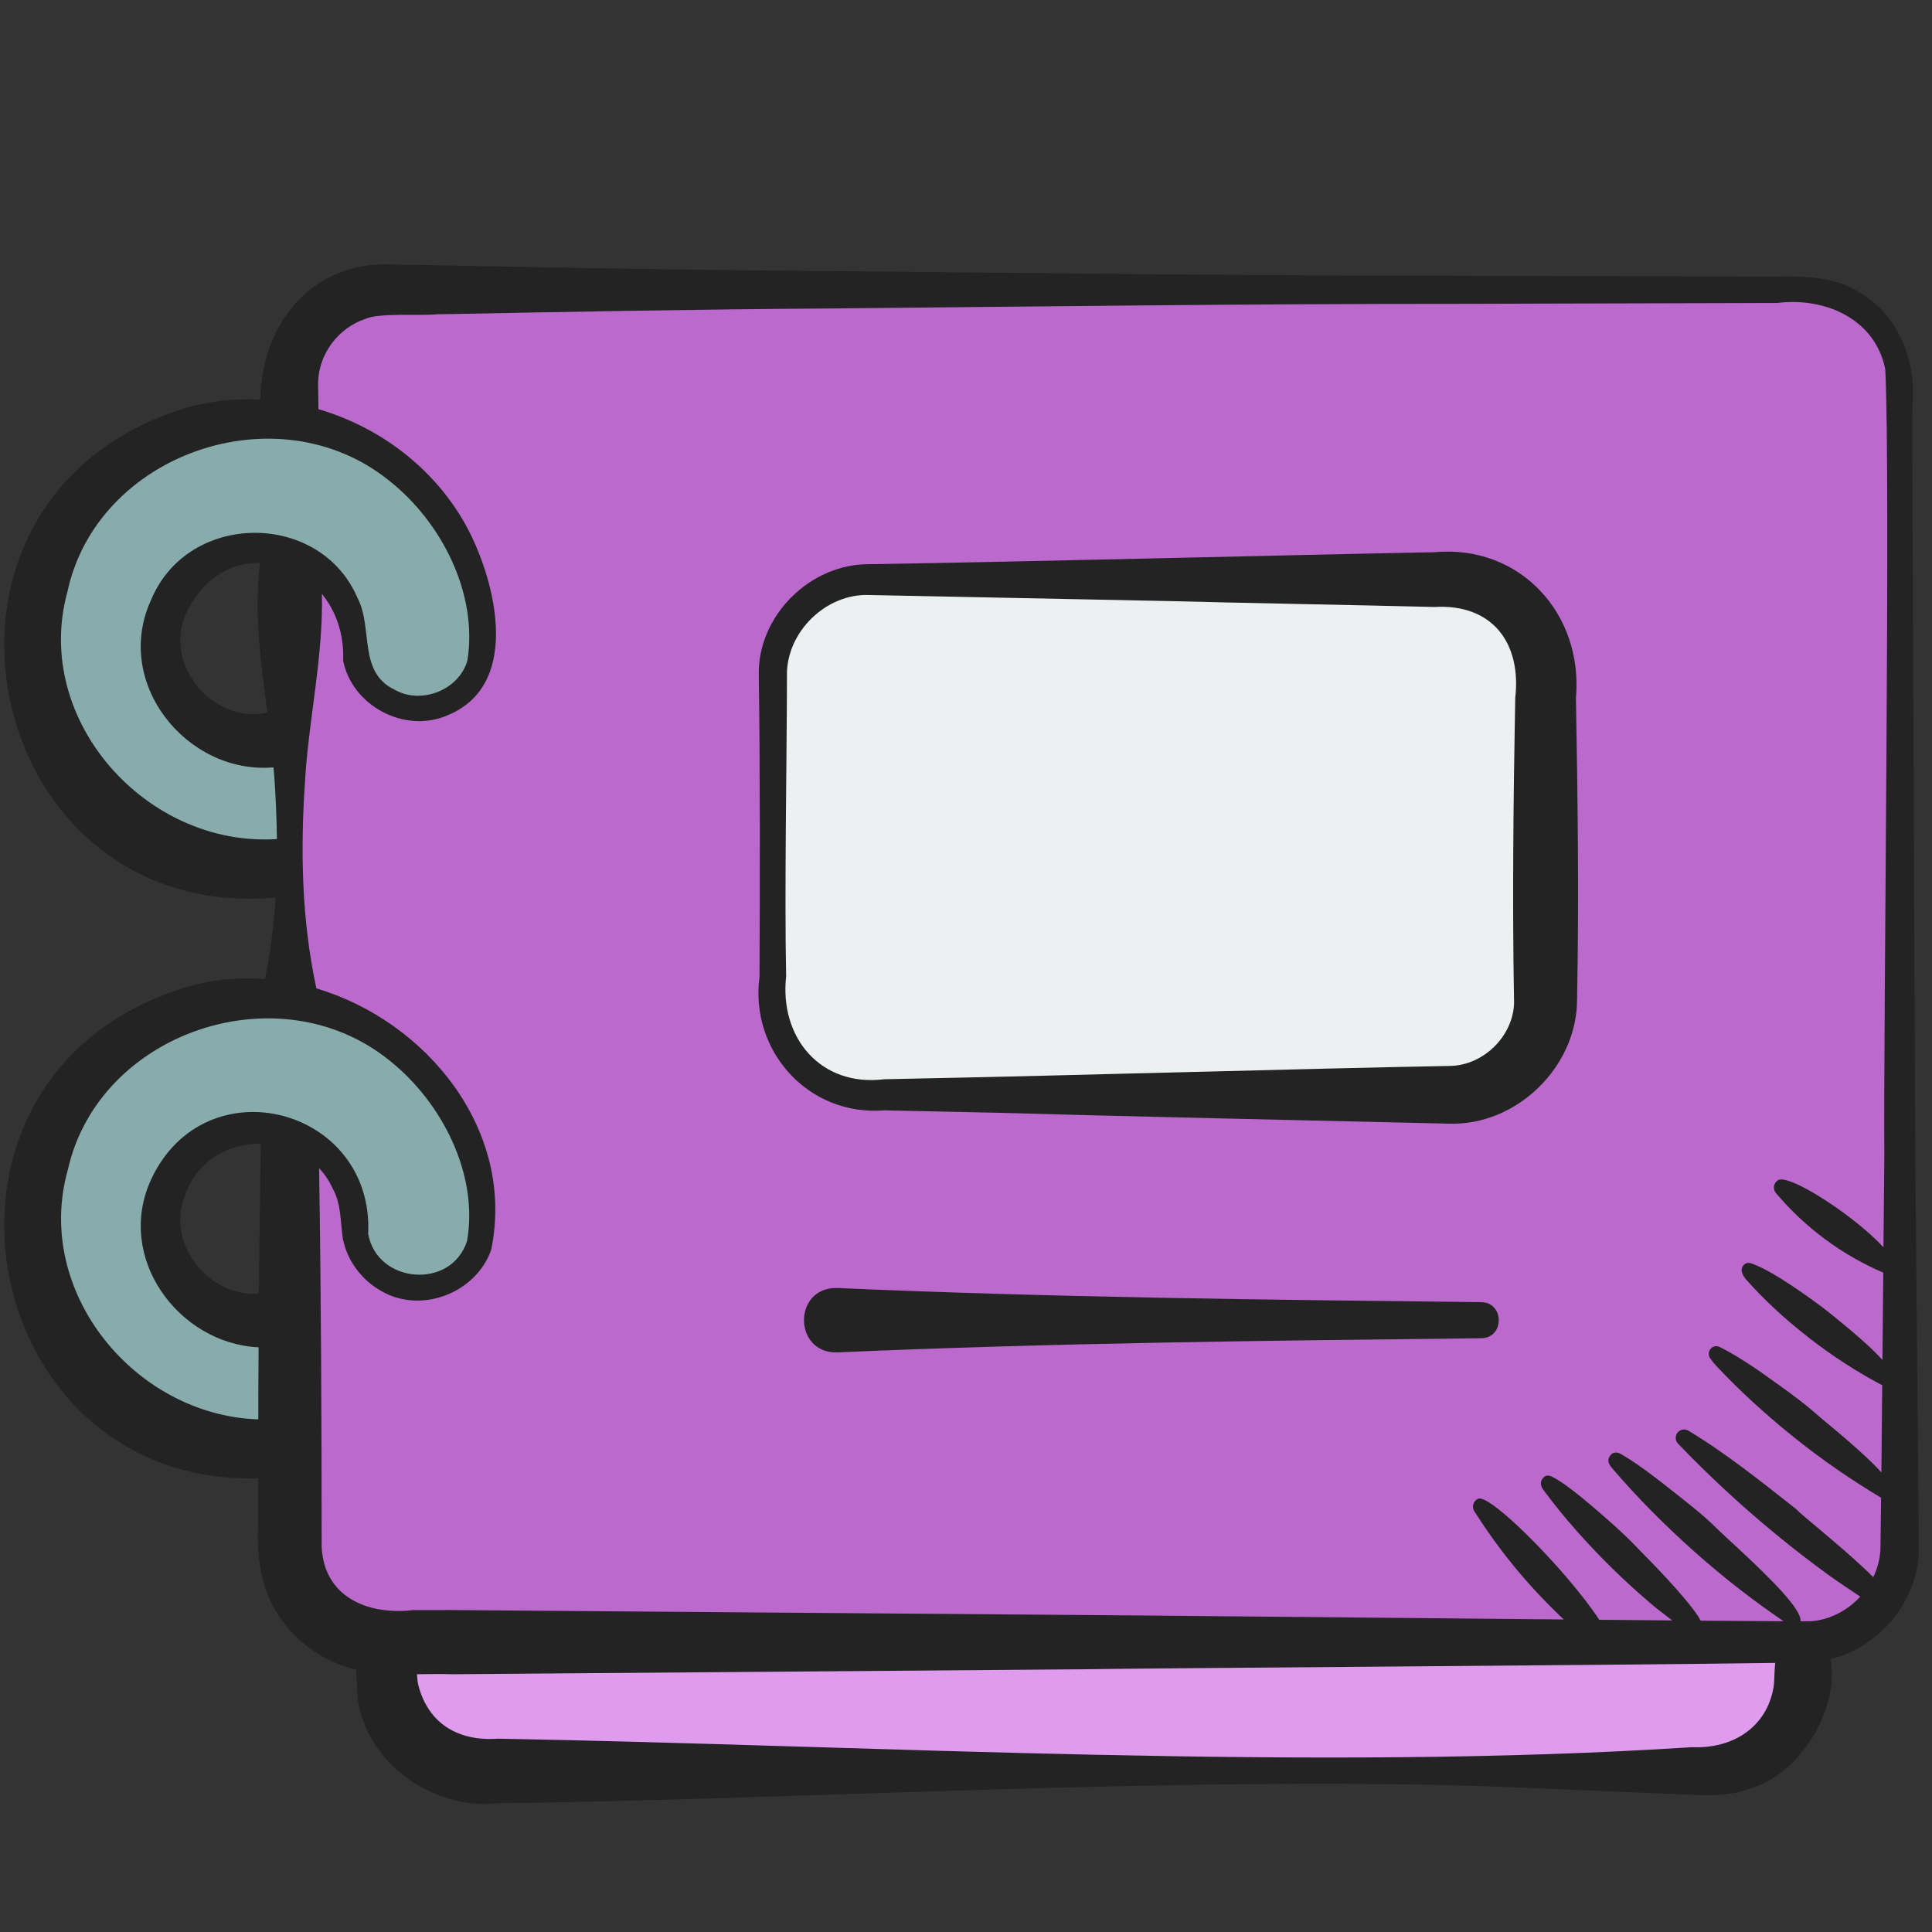 <svg height="512" viewBox="0 0 60 60" width="512" xmlns="http://www.w3.org/2000/svg"><rect x="0" y="0" width="60" height="60" fill="#333333" stroke="none"/><g id="b"><path d="m59 12v36c0 1.66-1.34 3-3 3h-44c-1.66 0-3-1.34-3-3v-12.82c1.16.41 2 1.52 2 2.82 0 1.1.9 2 2 2s2-.9 2-2c0-3.52-2.61-6.44-6-6.92v-13.9c1.16.41 2 1.52 2 2.82 0 1.1.9 2 2 2s2-.9 2-2c0-3.52-2.61-6.44-6-6.92v-1.08c0-1.66 1.34-3 3-3h44c1.66 0 3 1.34 3 3z" fill="#bb69cc"/><path d="m15 20c0 1.1-.9 2-2 2s-2-.9-2-2c0-1.3-.84-2.41-2-2.82-.31-.12-.65-.18-1-.18-1.65 0-3 1.35-3 3 0 1.97 1.93 3.52 4 2.84v4.09c-4.3.6-8-2.74-8-6.93 0-3.86 3.14-7 7-7 .34 0 .67.02 1 .08 3.39.48 6 3.4 6 6.92z" fill="#88abab"/><path d="m15 38c0 1.1-.9 2-2 2s-2-.9-2-2c0-1.3-.84-2.41-2-2.82-.31-.12-.65-.18-1-.18-1.65 0-3 1.35-3 3 0 1.97 1.93 3.52 4 2.84l-.13 4.11c-4.24.51-7.87-2.8-7.87-6.95 0-3.86 3.14-7 7-7 .34 0 .67.02 1 .08 3.39.48 6 3.4 6 6.92z" fill="#88abab"/><rect fill="#ecf0f1" height="16" rx="3" width="24" x="24" y="18"/><path d="m56 51v1c0 1.657-1.343 3-3 3h-38c-1.657 0-3-1.343-3-3v-1z" fill="#df9cef"/></g><g id="c" fill="#232323"><path d="m5.698 30.685c-8.846 2.765-6.466 15.48 2.319 15.225-.001.692-.002 1.516-.002 1.516-.053 1.013.125 2.083.752 2.907.545.764 1.379 1.3 2.292 1.523.012.295.036.592.042.858.268 2.059 2.366 3.51 4.365 3.289 9.556-.122 21.374-.852 30.889-.522l6.178.257c.528.044 1.259.026 1.799-.19 1.586-.428 2.81-2.519 2.516-4.023 1.524-.375 2.722-1.801 2.741-3.386l-.017-2.472-.093-9.797-.082-19.594-.009-2.449.003-1.225c.129-1.363-.406-2.797-1.623-3.507-.743-.502-1.752-.528-2.577-.505l-9.797-.027c-6.531.002-13.062-.082-19.594-.144-4.055-.029-8.184-.098-12.246-.181l-1.224-.022c-2.613-.183-4.199 1.801-4.247 4.193-.822-.037-1.656.054-2.467.306-8.975 2.911-6.186 15.979 2.943 15.16-.05.845-.163 1.687-.328 2.527-.843-.06-1.699.017-2.533.284zm-3.588 5.63c.964-4.265 6.56-6.168 10-3.369 1.611 1.286 2.759 3.519 2.394 5.597-.49 1.519-2.792 1.327-3.07-.224.185-3.922-5.055-5.299-6.738-1.696-1.13 2.438.855 5.105 3.335 5.219-.005.746-.009 1.492-.009 2.238-3.822-.122-6.991-3.954-5.912-7.764zm5.927 3.858c-1.516.136-2.937-1.545-2.27-3.101.37-1.045 1.351-1.563 2.333-1.555-.024 1.552-.047 3.104-.062 4.656zm44.495 14.088c-11.781.764-25.247-.05-37.067-.265-1.245.092-2.159-.483-2.465-1.629-.03-.101-.042-.232-.051-.372.381-.005.754-.012 1.111 0l19.594-.154c1.806-.034 16.872-.129 21.477-.198-.034.295-.02.567-.049.739-.203 1.246-1.252 1.938-2.55 1.878zm-50.442-35.864c.901-4.288 6.503-6.265 9.974-3.487 1.634 1.277 2.783 3.508 2.453 5.599-.261.925-1.443 1.383-2.263.909-1.143-.541-.662-1.913-1.15-2.846-1.153-2.703-5.242-2.707-6.401.035-1.215 2.591 1.096 5.452 3.79 5.225.008.1.02.2.027.3.045.643.071 1.285.08 1.926-4.029.266-7.591-3.673-6.511-7.66zm6.212 3.731c-1.614.376-3.244-1.418-2.53-3.067.528-1.121 1.421-1.596 2.301-1.581-.189 1.548.025 3.099.23 4.648zm1.177 2.003c.13-1.892.562-3.79.518-5.687.425.521.694 1.226.66 2.079.286 1.404 1.917 2.264 3.232 1.695 2.068-.835 1.63-3.468.948-5.127-.866-2.163-2.762-3.745-4.947-4.384-.005-.35-.011-.81-.011-.81.009-.89.622-1.718 1.475-1.995.431-.195 1.704-.088 2.201-.141 4.059-.076 8.193-.158 12.246-.181 6.531-.062 13.062-.146 19.594-.144l9.797-.027c1.494-.186 3.038.495 3.356 2.053.172 3.258-.064 20.797-.028 24.407l-.027 2.867c-.225-.246-.532-.522-.874-.793-.488-.386-1.04-.759-1.497-1.008s-.818-.375-.926-.267c-.118.09-.14.258-.05.376.462.546.976 1.028 1.538 1.444.281.208.574.4.88.575.296.17.604.323.923.461l-.026 2.71c-.056-.062-.116-.125-.18-.19-.325-.327-.739-.681-1.107-.981-.151-.123-.278-.229-.366-.298-.388-.308-.795-.592-1.183-.851-.103-.069-.204-.135-.305-.198-.36-.223-.689-.402-.952-.486-.072-.023-.145-.008-.195.036-.075.066-.103.164-.075.248.024.073.064.148.122.214.584.661 1.232 1.249 1.917 1.786l.07.055c.355.275.721.535 1.099.779.371.24.755.463 1.148.673l-.025 2.644v.062c-.109-.119-.228-.242-.361-.37-.427-.409-.943-.844-1.34-1.172-.203-.169-.357-.303-.43-.366-.45-.386-.939-.725-1.409-1.061-.124-.089-.248-.176-.373-.26-.386-.261-.761-.495-1.114-.667-.084-.041-.184-.029-.252.033-.09.081-.109.214-.046.308.054.081.118.163.19.24.734.782 1.523 1.501 2.351 2.169l.084.068c.428.342.868.67 1.319.982.445.309.904.601 1.371.882-.008.7-.019 1.579-.019 1.578-.01.313-.092.613-.223.889-.102-.102-.21-.205-.323-.311-.843-.784-1.922-1.632-2.066-1.797-.542-.427-1.082-.857-1.635-1.27s-1.12-.81-1.717-1.17c-.096-.058-.223-.049-.31.03-.106.097-.114.261-.017.368.961 1.002 1.976 1.941 3.043 2.818.533.438 1.079.861 1.639 1.267.32.232.653.448.981.67-.393.427-.933.718-1.523.764-.068 0-.188 0-.331 0 .018-.131-.108-.352-.325-.624-.136-.171-.306-.36-.495-.555-.449-.466-.993-.972-1.407-1.351-.184-.168-.324-.303-.396-.374-.449-.443-.957-.825-1.438-1.207-.16-.128-.321-.253-.48-.373-.369-.281-.724-.533-1.058-.719-.096-.053-.202-.046-.275.017-.098.085-.123.225-.055.328.025.038.054.077.085.114.787.919 1.639 1.773 2.538 2.574.463.412.94.809 1.43 1.19.438.341.89.665 1.349.981-.615-.003-1.507-.009-2.575-.018-.028-.047-.045-.086-.079-.138-.106-.158-.241-.335-.397-.521-.351-.421-.793-.893-1.192-1.298-.14-.141-.26-.265-.347-.356-.398-.414-.833-.792-1.241-1.144-.142-.123-.282-.24-.418-.352-.356-.291-.678-.53-.942-.663-.096-.048-.182-.044-.24.003-.091.074-.13.188-.093.288.014.038.034.077.06.112.646.878 1.372 1.685 2.144 2.445.393.385.8.756 1.221 1.113.207.175.428.335.641.503-.705-.006-1.465-.012-2.266-.02-.262-.401-.642-.887-1.064-1.376-.557-.644-1.183-1.291-1.698-1.749s-.919-.728-1.029-.618c-.126.073-.169.234-.096.36.521.825 1.105 1.598 1.75 2.316.322.359.66.704 1.012 1.036l.024.021c-6.078-.055-13.697-.132-14.908-.138l-19.594-.154-1.225.002c-1.449.165-2.787-.429-2.849-1.979-.001-3.895-.018-7.846-.08-11.748.165.178.308.385.418.624.275.49.24 1.037.321 1.579.141.681.59 1.28 1.194 1.614 1.236.722 2.941.063 3.411-1.279.766-3.706-1.993-7.097-5.428-8.12-.469-2.172-.5-4.363-.344-6.566z"/><path d="m23.588 30.322c-.312 2.317 1.518 4.348 3.87 4.161.731.018 2.759.055 3.508.075 3.001.089 10.927.268 14.033.338 2.088.071 3.975-1.751 3.978-3.851.062-3.139.021-6.235-.035-9.366.232-2.62-1.741-4.777-4.401-4.529-4.805.091-12.663.297-17.542.371-1.84-.013-3.47 1.6-3.435 3.442.043 2.746.037 6.654.023 9.36zm.85-9.351c-.011-1.359 1.227-2.548 2.562-2.492l9.356.189c2.141.057 6.085.129 8.186.182 1.82-.105 2.711 1.134 2.515 2.827-.057 3.106-.093 6.246-.038 9.345.052 1.069-.903 2.08-2.018 2.082-4.294.078-12.152.307-16.372.388l-1.169.025c-1.971.245-3.259-1.291-3.046-3.195-.054-2.72.021-6.591.026-9.351z"/><path d="m46 40.44c-6.668-.075-13.335-.146-20-.44-1.38-.031-1.37 2.033 0 2 6.665-.294 13.332-.365 20-.44.734-.007.721-1.115 0-1.12z"/></g></svg>